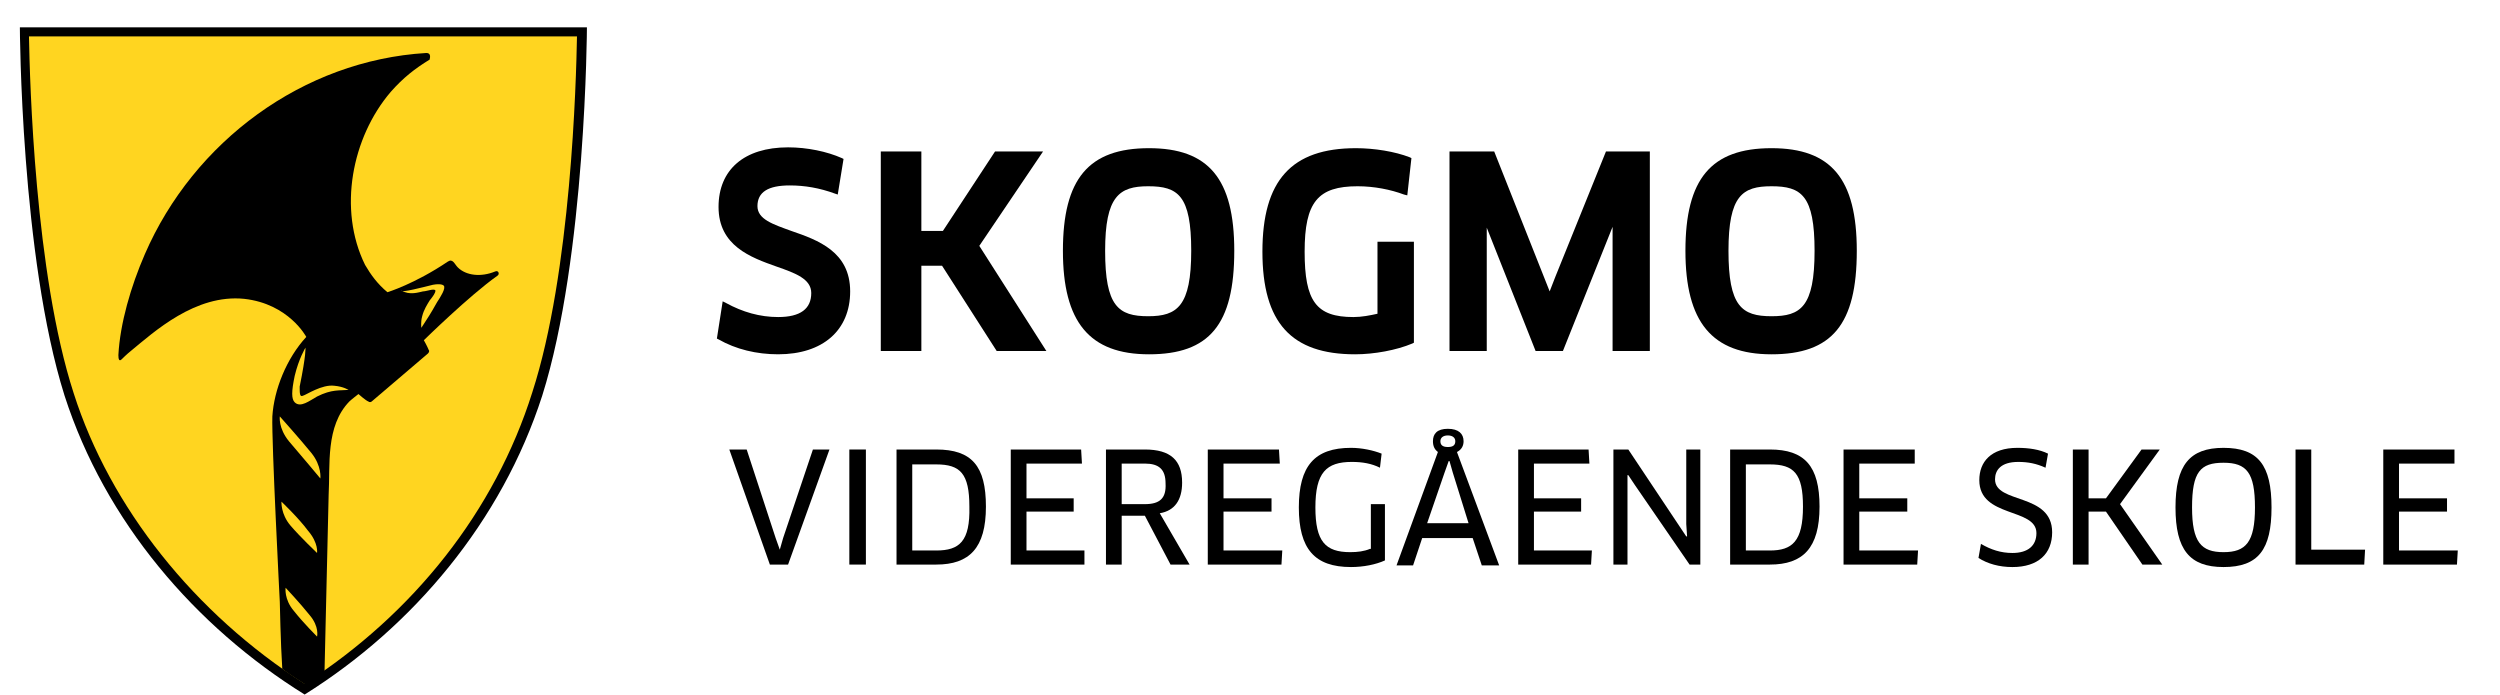 <?xml version="1.0" encoding="utf-8"?>
<!-- Generator: Adobe Illustrator 21.0.2, SVG Export Plug-In . SVG Version: 6.00 Build 0)  -->
<svg version="1.1" id="Layer_1" xmlns="http://www.w3.org/2000/svg" xmlns:xlink="http://www.w3.org/1999/xlink" x="0px" y="0px"
	 viewBox="0 0 302 83.9" enable-background="new 0 0 302 83.9" xml:space="preserve">
<g>
	<polygon points="94.6,65 94.2,66.4 94.2,66.4 93.7,65 90.2,54.3 88.1,54.3 93,68.2 95.2,68.2 100.2,54.3 98.2,54.3 	"/>
	<rect x="102.6" y="54.3" width="2" height="13.9"/>
	<path d="M113.1,54.3h-4.8v13.9h4.8c4,0,6-2,6-7C119.1,56.3,117.4,54.3,113.1,54.3z M113.1,66.5h-2.9V56.1h2.9c2.9,0,4,1.1,4,5.1
		C117.2,65.4,115.9,66.5,113.1,66.5z"/>
	<polygon points="124,61.8 129.7,61.8 129.7,60.2 124,60.2 124,56 130.7,56 130.6,54.3 122.1,54.3 122.1,68.2 131,68.2 131,66.5 
		124,66.5 	"/>
	<path d="M142.8,58.3c0-2.7-1.4-4-4.5-4h-4.7v13.9h1.9v-5.9h2.8l3.1,5.9h2.3l-3.6-6.2C141.9,61.7,142.8,60.4,142.8,58.3z
		 M138.3,60.9h-2.8v-4.9h2.8c1.7,0,2.5,0.7,2.5,2.4C140.9,60.2,140.1,60.9,138.3,60.9z"/>
	<polygon points="147.8,61.8 153.6,61.8 153.6,60.2 147.8,60.2 147.8,56 154.6,56 154.5,54.3 145.9,54.3 145.9,68.2 154.8,68.2 
		154.9,66.5 147.8,66.5 	"/>
	<path d="M165.5,66.3c-0.7,0.3-1.5,0.4-2.4,0.4c-3,0-4.2-1.3-4.2-5.4c0-4.2,1.3-5.5,4.4-5.5c1.3,0,2.4,0.2,3.4,0.7l0.2-1.7
		c-1-0.4-2.4-0.7-3.7-0.7c-4.4,0-6.3,2.2-6.3,7.2c0,5,1.9,7.2,6.3,7.2c1.5,0,3-0.3,4.1-0.8v-6.8h-1.7V66.3z"/>
	<path d="M176.8,53.3c0-0.9-0.6-1.5-1.9-1.5c-1.3,0-1.8,0.6-1.8,1.5c0,0.6,0.2,1,0.6,1.3l-5,13.7h2l1.1-3.3h6.1l1.1,3.3h2.1
		l-5.1-13.7C176.6,54.3,176.8,53.8,176.8,53.3z M174.9,52.6c0.6,0,0.9,0.3,0.9,0.7c0,0.5-0.3,0.7-0.9,0.7c-0.7,0-0.9-0.3-0.9-0.7
		S174.3,52.6,174.9,52.6z M177.4,63.2h-5l2.1-6.1l0.5-1.4h0.1l0.4,1.4L177.4,63.2z"/>
	<polygon points="185.3,61.8 191,61.8 191,60.2 185.3,60.2 185.3,56 192,56 191.9,54.3 183.4,54.3 183.4,68.2 192.2,68.2 
		192.3,66.5 185.3,66.5 	"/>
	<polygon points="203.7,63.3 203.8,64.8 203.7,64.8 196.7,54.3 194.9,54.3 194.9,68.2 196.6,68.2 196.6,58.9 196.6,57.4 196.7,57.4 
		197.5,58.6 204.1,68.2 205.4,68.2 205.4,54.3 203.7,54.3 	"/>
	<path d="M213.8,54.3H209v13.9h4.8c4,0,6-2,6-7C219.8,56.3,218,54.3,213.8,54.3z M213.8,66.5h-2.9V56.1h2.9c2.9,0,4,1.1,4,5.1
		C217.8,65.4,216.5,66.5,213.8,66.5z"/>
	<polygon points="224.6,61.8 230.4,61.8 230.4,60.2 224.6,60.2 224.6,56 231.3,56 231.3,54.3 222.7,54.3 222.7,68.2 231.6,68.2 
		231.7,66.5 224.6,66.5 	"/>
	<path d="M241,57.9c0-1.1,0.7-2.1,2.8-2.1c1.2,0,2.2,0.2,3.3,0.7l0.3-1.7c-1-0.5-2.3-0.7-3.7-0.7c-3.2,0-4.6,1.7-4.6,3.9
		c0,4.6,6.9,3.3,6.9,6.4c0,1.5-1,2.4-2.9,2.4c-1.4,0-2.6-0.4-3.8-1.1l-0.3,1.7c1.1,0.7,2.5,1.1,4.1,1.1c3.1,0,4.8-1.6,4.8-4.2
		C247.9,59.5,241,60.9,241,57.9z"/>
	<polygon points="260.9,54.3 258.7,54.3 254.4,60.2 252.3,60.2 252.3,54.3 250.4,54.3 250.4,68.2 252.3,68.2 252.3,61.8 254.4,61.8 
		258.8,68.2 261.2,68.2 256.1,60.9 	"/>
	<path d="M268.6,54.1c-4.1,0-5.8,2.1-5.8,7.2c0,5.1,1.7,7.2,5.8,7.2c4.2,0,5.8-2.1,5.8-7.2C274.4,56.2,272.8,54.1,268.6,54.1z
		 M268.6,66.7c-2.7,0-3.8-1.2-3.8-5.4c0-4.3,1-5.4,3.8-5.4c2.8,0,3.8,1.2,3.8,5.4C272.4,65.5,271.3,66.7,268.6,66.7z"/>
	<polygon points="279.2,54.3 277.3,54.3 277.3,68.2 285.6,68.2 285.7,66.4 279.2,66.4 	"/>
	<polygon points="289.8,66.5 289.8,61.8 295.6,61.8 295.6,60.2 289.8,60.2 289.8,56 296.5,56 296.5,54.3 287.9,54.3 287.9,68.2 
		296.8,68.2 296.9,66.5 	"/>
	<path d="M95.6,27.9c-2.2-0.8-4.1-1.4-4.1-3c0-1.7,1.3-2.5,3.9-2.5c1.8,0,3.6,0.3,5.5,1l0.3,0.1l0.7-4.3l-0.2-0.1
		c-1.8-0.8-4.2-1.3-6.5-1.3c-5.3,0-8.4,2.7-8.4,7.2c0,4.7,3.9,6.1,7,7.2c2.3,0.8,4.2,1.5,4.2,3.2c0,1.9-1.3,2.9-4,2.9
		c-2.2,0-4.3-0.6-6.3-1.7l-0.4-0.2l-0.7,4.5l0.2,0.1c2.1,1.2,4.6,1.8,7.2,1.8c5.4,0,8.7-2.9,8.7-7.6C102.7,30.4,98.8,29,95.6,27.9z"
		/>
	<polygon points="118.3,29.7 126,18.3 120.2,18.3 113.9,27.9 111.3,27.9 111.3,18.3 106.4,18.3 106.4,42.4 111.3,42.4 111.3,32.1 
		113.8,32.1 120.4,42.4 126.4,42.4 	"/>
	<path d="M149.1,30.3c0-8.7-3.1-12.4-10.3-12.4c-7.3,0-10.4,3.7-10.4,12.4c0,8.6,3.2,12.5,10.4,12.5
		C146.1,42.8,149.1,39.2,149.1,30.3z M138.7,22.5c3.6,0,5.2,1.1,5.2,7.8c0,6.7-1.7,7.9-5.2,7.9c-3.6,0-5.2-1.2-5.2-7.9
		C133.5,23.7,135.2,22.5,138.7,22.5z"/>
	<path d="M170.6,41.5l0.2-0.1V29.2h-4.4v8.7c-0.9,0.2-1.9,0.4-2.9,0.4c-4.5,0-5.9-1.9-5.9-7.9c0-6,1.6-7.9,6.4-7.9c2,0,4,0.4,5.6,1
		l0.4,0.1l0.5-4.5l-0.2-0.1c-1.8-0.7-4.3-1.1-6.5-1.1c-7.8,0-11.3,3.9-11.3,12.5c0,8.6,3.5,12.4,11.2,12.4
		C166,42.8,168.7,42.3,170.6,41.5z"/>
	<polygon points="199.3,42.4 199.3,18.3 194,18.3 187.9,33.4 187.2,35.2 180.5,18.3 175.1,18.3 175.1,42.4 179.6,42.4 179.6,28.5 
		179.6,27.5 185.5,42.4 188.8,42.4 194.4,28.4 194.8,27.4 194.8,42.4 	"/>
	<path d="M214,17.9c-7.3,0-10.4,3.7-10.4,12.4c0,8.6,3.2,12.5,10.4,12.5c7.3,0,10.3-3.6,10.3-12.5C224.3,21.6,221.2,17.9,214,17.9z
		 M214,38.2c-3.6,0-5.2-1.2-5.2-7.9c0-6.7,1.7-7.8,5.2-7.8c3.6,0,5.2,1.1,5.2,7.8C219.2,37.1,217.5,38.2,214,38.2z"/>
</g>
<g>
	<g>
		<g>
			<g>
				<path d="M2.4,3.3c0,0,0.1,27.7,5.4,44.5c4.9,15.2,15.8,27.9,29,36.1C49.9,75.7,60.6,63,65.5,47.8C70.8,31,70.9,3.3,70.9,3.3H2.4
					z"/>
			</g>
		</g>
	</g>
	<g>
		<path fill="#FFD520" d="M36.8,82.6C23.5,74.1,13.3,61.3,8.9,47.5C4.2,33,3.6,9.8,3.5,4.4h66.2c-0.1,5.4-0.7,28.5-5.4,43
			C59.8,61.7,50,74.1,36.8,82.6z"/>
		<g>
			<path d="M14.7,43.4c0.1-0.1,0.6-0.6,1.1-1c2.8-2.3,7.8-6.9,13.7-6.3c5.4,0.6,7.5,4.6,7.5,4.6c-2.4,2.6-3.9,6.4-4.1,9.6
				c-0.1,3.1,0.9,22.4,0.9,22.4s0.1,5.1,0.3,8.1c0.9,0.7,1.9,1.3,2.8,1.9c0.8-0.5,1.5-1,2.3-1.5l0.5-21.4c0.2-3.6-0.4-8.3,2.5-11.3
				c0.2-0.2,1.1-0.9,1.1-0.9s0.9,0.8,1.2,0.9c0.1,0.1,0.3,0.1,0.4,0l6.8-5.8c0.1-0.1,0.2-0.3,0.1-0.4c-0.2-0.5-0.6-1.2-0.6-1.2
				s5.5-5.4,8.9-7.8c0.3-0.2,0.1-0.7-0.3-0.5c-1.7,0.7-3.5,0.5-4.5-0.5c-0.4-0.4-0.6-1.1-1.2-0.7c-4,2.7-7.3,3.7-7.3,3.7
				c-1.2-1-2-2.1-2.7-3.3c-3.3-6.7-1.6-15.4,3.1-20.9c1.5-1.7,2.9-2.8,4.7-3.9C52,6.8,52,6.4,51.5,6.4c-14.9,0.9-28.1,10.7-34,24.3
				c-1.7,3.9-3,8.4-3.2,12.2C14.3,43.4,14.4,43.7,14.7,43.4z"/>
			<g>
				<g>
					<path fill="#FFD520" d="M52.3,34.4c0.5-0.1,1.1-0.1,1.3,0.1c0.3,0.3-0.4,1.4-0.8,2c-0.9,1.6-1,1.7-1.9,3.1c0,0-0.1-0.7,0.1-1.4
						c0.2-0.8,0.6-1.4,0.9-1.9c0.4-0.5,0.7-0.9,0.7-1.2c-0.1-0.3-1.1,0.1-1.5,0.1c-0.5,0.1-1.6,0.5-2.6-0.1
						C48.4,35.4,51.1,34.7,52.3,34.4z"/>
					<path fill="#FFD520" d="M36.6,47.8c0.4-0.1,2.3-1.4,3.8-1.2c1.1,0.1,1.7,0.5,1.7,0.5c-1.1,0.1-2-0.1-3.8,0.8
						c-0.9,0.5-2,1.4-2.7,0.7c-0.4-0.4-0.4-1.3,0-3.2c0.5-2.1,1.3-3.4,1.3-3.4s0.1,0.8-0.7,4.7C36.2,47.5,36.2,48,36.6,47.8z"/>
				</g>
				<path fill="#FFD520" d="M34.5,71c0,0-0.2,1.4,1,2.8c1.1,1.4,2.8,3.1,2.8,3.1s0.3-1.2-0.9-2.6C36.2,72.8,34.5,71,34.5,71z"/>
				<path fill="#FFD520" d="M34,60.6c0,0-0.1,1.5,1.1,2.9c1.2,1.4,3.2,3.3,3.2,3.3s0.2-1.2-1.1-2.7C36.1,62.6,34,60.6,34,60.6z"/>
				<path fill="#FFD520" d="M33.8,50.3c0,0-0.2,1.4,1.1,3c1.3,1.5,3.8,4.5,3.8,4.5s0.2-1.5-1.1-3.1S33.8,50.3,33.8,50.3z"/>
			</g>
		</g>
	</g>
</g>
</svg>
